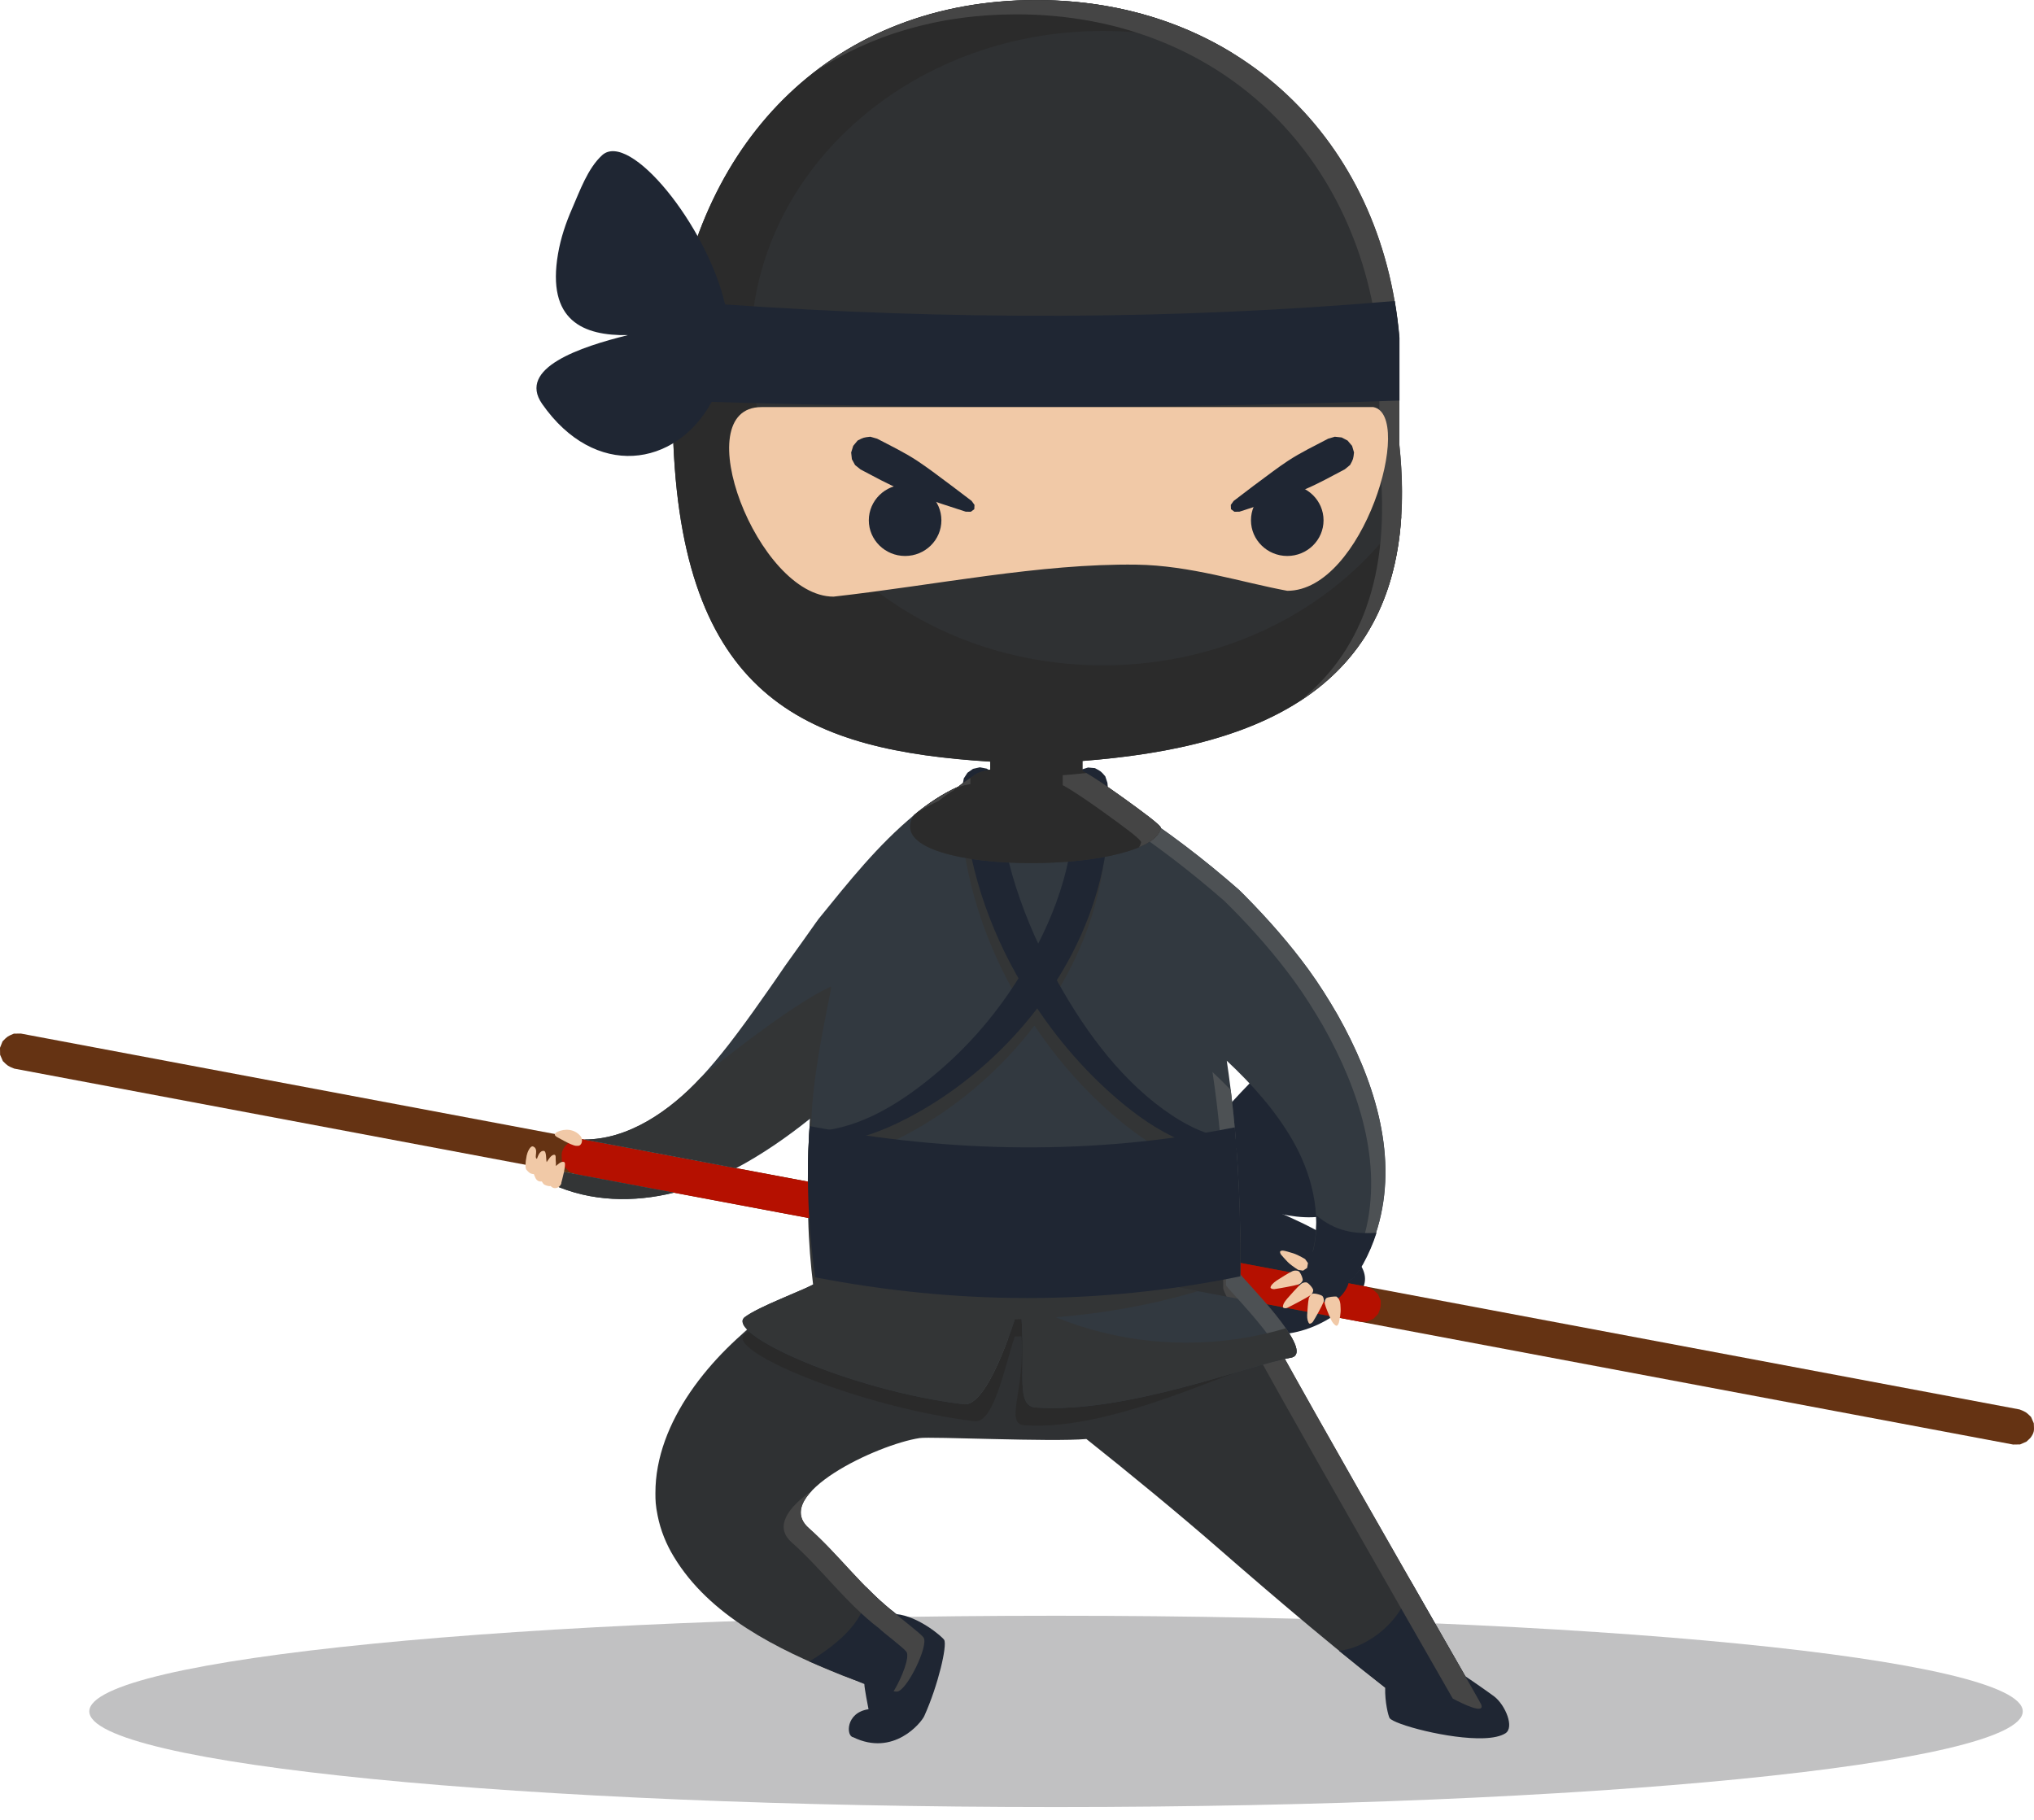 <svg width="152" height="136" viewBox="0 0 152 136" fill="none" xmlns="http://www.w3.org/2000/svg">
<path opacity="0.3" d="M78.917 135.041C118.816 135.041 151.16 131.84 151.16 127.893C151.16 123.945 118.816 120.745 78.917 120.745C39.018 120.745 6.674 123.945 6.674 127.893C6.674 131.84 39.018 135.041 78.917 135.041Z" fill="#2F3133"/>
<path fill-rule="evenodd" clip-rule="evenodd" d="M88.284 86.761C87.978 87.121 88.537 86.378 88.576 86.332C89.38 85.297 90.284 84.34 91.165 83.367C92.306 82.103 98.113 75.239 100.151 77.859C101.048 79.016 101.339 80.778 101.668 82.156C101.952 83.329 102.128 84.463 102.12 85.673C102.09 96.161 89.778 87.749 87.258 88.247" fill="#1F2633"/>
<path fill-rule="evenodd" clip-rule="evenodd" d="M89.601 88.101C89.563 88.193 90.337 88.415 90.398 88.438C91.271 88.737 92.129 89.105 92.964 89.503C94.788 90.376 104.586 93.686 101.361 96.927C95.454 102.871 87.242 98.696 88.345 90.599C88.483 89.595 89.118 84.83 90.206 84.324" fill="#1F2633"/>
<path d="M56.86 87.641L102.121 96.153L150.929 105.331C151.404 105.522 151.412 105.53 151.78 105.89L151.986 106.365C151.994 106.817 152.063 106.97 151.795 107.369C151.703 107.514 151.55 107.614 151.435 107.736L150.96 107.943L150.439 107.951C119.083 102.052 87.726 96.16 56.37 90.261L1.065 79.858C0.59 79.666 0.582 79.659 0.215 79.299L0.008 78.824L0 78.303L0.192 77.82C0.552 77.452 0.559 77.445 1.034 77.246L1.555 77.238C19.988 80.708 38.428 84.171 56.86 87.641Z" fill="#653313"/>
<path d="M102.123 96.152C102.598 96.344 102.606 96.352 102.974 96.712L103.18 97.187C103.188 97.7 103.18 97.708 102.989 98.19L102.629 98.558L102.154 98.765L101.633 98.772L43.041 87.756L42.559 87.564L42.191 87.204L41.984 86.729C41.977 86.277 41.915 86.124 42.176 85.726C42.268 85.58 42.421 85.481 42.536 85.358L43.011 85.151L43.532 85.144C63.067 88.805 82.595 92.483 102.123 96.152Z" fill="#B51000"/>
<path fill-rule="evenodd" clip-rule="evenodd" d="M62.676 77.046C63.274 73.821 83.668 74.388 90.777 82.807C92.355 84.677 92.723 93.326 92.7 95.203C92.684 96.183 110.573 127.019 110.703 127.387C111.056 128.382 108.03 126.636 108.03 126.636C107.738 126.82 105.639 127.433 104.942 127.21C104.467 127.057 105.264 127.448 104.942 127.21C100.529 123.87 95.259 119.381 91.053 115.711C88.042 113.083 84.334 110.042 81.185 107.537C78.565 107.774 69.541 107.338 68.721 107.468C65.542 107.951 57.62 111.697 60.439 114.194C62.722 116.217 64.515 118.753 66.974 120.622C67.25 120.913 68.79 122.047 69.02 122.376C69.426 122.959 67.74 126.437 67.013 126.414C66.185 126.383 63.734 125.517 62.937 125.203C58.026 123.234 53.016 120.737 50.358 116.339C49.783 115.397 49.362 114.355 49.147 113.275C48.986 112.486 48.979 112.111 48.979 111.59C48.963 106.25 53.139 101.24 57.444 98.106C58.57 97.287 59.75 96.551 60.983 95.892C60.416 91.786 60.976 86.224 62.676 77.046Z" fill="#2F3133"/>
<path fill-rule="evenodd" clip-rule="evenodd" d="M64.591 125.846C64.591 125.846 61.304 124.529 60.484 124.161C62.606 122.866 65.035 120.905 64.706 118.576C65.418 119.304 66.161 119.993 66.981 120.622C68.636 120.783 70.428 122.322 70.559 122.552C70.796 122.966 70.114 125.931 69.072 128.237C68.843 128.75 66.766 131.293 63.756 129.823C63.227 129.754 63.181 127.984 64.905 127.731C64.859 127.509 64.606 126.214 64.591 125.846Z" fill="#1F2633"/>
<path fill-rule="evenodd" clip-rule="evenodd" d="M103.514 126.122C102.395 125.249 101.231 124.322 100.059 123.364C102.326 123.15 105.237 120.782 105.391 118.101C107.061 121.028 108.532 123.579 109.497 125.264C110.056 125.632 111.55 126.681 111.696 126.804C112.492 127.44 113.19 129.087 112.5 129.531C112.132 129.761 111.558 129.876 110.876 129.899C108.286 129.991 104.142 128.857 103.843 128.39C103.751 128.237 103.483 127.202 103.514 126.122Z" fill="#1F2633"/>
<path fill-rule="evenodd" clip-rule="evenodd" d="M59.656 96.636C59.671 96.743 59.679 96.843 59.694 96.95C58.468 97.616 57.281 98.352 56.155 99.164C55.902 99.348 55.649 99.539 55.397 99.739C56.063 99.149 56.745 98.597 57.434 98.099C58.154 97.586 58.898 97.095 59.656 96.636ZM60.683 111.391C59.763 112.348 59.48 113.344 60.437 114.195C62.72 116.217 64.513 118.753 66.972 120.622C67.248 120.913 68.788 122.047 69.018 122.377C69.424 122.959 67.738 126.437 67.011 126.414C66.942 126.414 66.865 126.406 66.781 126.391C67.424 125.326 67.999 123.809 67.738 123.442C67.508 123.12 65.969 121.978 65.693 121.687C63.234 119.818 61.441 117.282 59.158 115.26C57.84 114.087 58.882 112.647 60.683 111.391ZM62.682 77.008C63.448 73.829 83.696 74.427 90.767 82.808C92.346 84.677 92.713 93.326 92.69 95.203C92.675 96.184 110.563 127.019 110.694 127.387C110.954 128.115 109.414 127.387 108.564 126.935C104.994 120.668 91.403 97.126 91.411 96.268C91.434 94.391 91.066 85.742 89.488 83.873C83.367 76.618 67.363 75.193 62.682 77.008Z" fill="#454545"/>
<path fill-rule="evenodd" clip-rule="evenodd" d="M60.753 97.28C60.523 95.296 96.56 101.317 95.771 101.463C92.462 102.053 83.391 106.964 76.573 106.512C75.04 106.412 76.619 103.945 76.335 99.862C76.167 99.87 75.998 99.87 75.829 99.877C75.025 102.344 74.251 106.381 72.811 106.205C64.292 105.179 54.019 100.896 55.666 99.693C56.738 98.92 59.42 97.947 60.753 97.28Z" fill="#2A2A2A"/>
<path fill-rule="evenodd" clip-rule="evenodd" d="M78.073 59.035L78.287 59.158L78.349 59.395V59.403L78.31 59.702L78.272 60.008L78.234 60.315L78.203 60.621H78.195L78.165 60.92L78.126 61.226L78.088 61.533L78.058 61.831L78.019 62.138L78.004 62.283L77.981 62.437L77.95 62.743L77.92 63.05L77.881 63.348L77.851 63.655L77.82 63.953L77.789 64.26L77.782 64.275L77.751 64.559L77.72 64.865L77.69 65.164L77.659 65.47L77.629 65.769L77.598 66.076L77.575 66.374L77.567 66.459L77.544 66.673L77.514 66.98L77.483 67.278L77.46 67.585L77.429 67.884L77.406 68.182L77.376 68.489L77.353 68.788L77.33 69.086L77.299 69.385L77.276 69.692L77.253 69.99L77.23 70.289L77.207 70.588L77.184 70.894L77.177 70.979L77.153 71.193L77.13 71.492L77.108 71.791L77.085 72.09L77.062 72.388L77.046 72.695L77.023 72.993L77 73.292L76.977 73.591L76.954 73.89L76.939 74.189L76.916 74.487L76.901 74.786L76.893 74.893L76.878 75.085L76.855 75.384L76.839 75.683L76.824 75.981L76.801 76.28L76.786 76.579L76.763 76.878L76.748 77.176L76.732 77.475L76.717 77.69V77.774L76.701 78.073L76.686 78.364L76.663 78.663L76.648 78.961L76.632 79.26L76.617 79.559L76.61 79.858L76.594 80.156L76.579 80.448L76.564 80.746L76.556 81.045L76.548 81.114L76.541 81.344L76.525 81.635L76.518 81.934L76.502 82.233L76.495 82.531L76.479 82.823L76.472 83.121L76.456 83.42L76.449 83.711L76.441 84.01L76.426 84.309L76.418 84.6L76.41 84.899L76.403 85.198L76.395 85.489L76.387 85.787L76.38 86.086L76.372 86.377L76.364 86.676L76.357 86.967L76.349 87.266L76.341 87.557V87.856L76.334 88.147L76.326 88.446V88.607V88.737L76.318 89.036L76.311 89.327V89.626L76.303 89.917V90.215L76.296 90.507V90.805V91.096L76.288 91.395V91.686V91.977V92.276V92.567L76.28 92.866V93.157V93.448V93.747V94.038V94.329L76.288 94.628V94.919V95.21V95.509V95.8L76.296 96.091V96.382V96.681L76.303 96.972V97.263L76.311 97.432V97.555L76.196 97.677L76.081 97.562L76.073 97.44V97.271L76.058 96.98L76.05 96.681L76.043 96.39L76.035 96.099L76.027 95.8L76.02 95.509L76.012 95.218L76.004 94.927V94.628L75.997 94.337L75.989 94.038L75.981 93.747L75.974 93.456V93.157L75.966 92.866L75.958 92.567V92.276L75.951 91.985V91.686L75.943 91.395V91.096V90.805L75.935 90.507V90.215V89.917V89.626L75.928 89.327V89.036V88.737V88.607V88.446V88.147V87.848V87.557V87.258L75.935 86.967V86.668V86.37V86.079L75.943 85.78V85.481V85.19L75.951 84.891V84.592L75.958 84.293L75.966 84.002V83.704L75.974 83.405L75.981 83.106V82.815L75.989 82.516L75.997 82.217L76.004 81.918L76.012 81.62L76.02 81.321L76.027 81.091V81.022L76.035 80.731L76.043 80.432L76.05 80.133L76.066 79.835L76.073 79.536L76.081 79.237L76.089 78.938L76.104 78.64L76.112 78.341L76.127 78.042L76.135 77.743L76.142 77.659L76.15 77.445L76.165 77.146L76.18 76.847L76.188 76.548L76.204 76.249L76.219 75.951L76.234 75.652L76.249 75.345L76.265 75.047L76.272 74.855L76.28 74.748L76.296 74.449L76.318 74.15L76.334 73.852L76.349 73.553L76.372 73.246L76.387 72.948L76.41 72.649L76.426 72.35L76.449 72.043L76.472 71.745L76.487 71.446L76.51 71.139L76.525 70.933L76.533 70.841L76.556 70.542L76.579 70.236L76.602 69.937L76.625 69.638L76.656 69.332L76.678 69.033L76.701 68.734L76.732 68.427L76.755 68.129L76.786 67.822L76.809 67.523L76.839 67.217L76.862 66.918L76.893 66.612L76.924 66.313L76.954 66.007L76.985 65.708L77.016 65.401L77.046 65.103L77.077 64.796L77.108 64.49L77.138 64.191L77.169 63.885L77.2 63.586L77.238 63.279L77.268 62.973L77.307 62.674L77.337 62.368L77.376 62.061L77.406 61.755L77.445 61.456L77.483 61.15L77.514 60.843L77.552 60.537L77.59 60.23L77.629 59.931L77.667 59.625L77.705 59.319L77.828 59.104L78.065 59.035H78.073Z" fill="#1F2633"/>
<path fill-rule="evenodd" clip-rule="evenodd" d="M39.887 87.159L50.359 89.127C47.356 89.871 44.154 89.809 41.296 88.515C40.867 88.323 40.614 88.178 40.369 87.925C40.163 87.71 39.994 87.442 39.887 87.159ZM43.633 85.151C46.919 85.182 50.038 83.045 52.382 80.517C53.117 79.728 53.799 78.9 54.458 78.057C55.316 76.947 56.136 75.82 56.932 74.679C56.932 74.679 57.882 73.346 58.656 72.197C58.656 72.197 58.917 71.829 59.1 71.576C59.729 70.703 60.357 69.822 60.977 68.941L61.184 68.657C63.406 65.922 65.62 63.126 68.34 60.889C69.336 60.069 70.431 59.326 71.626 58.79C71.994 58.491 72.362 58.223 72.729 58.009C73.656 56.951 80.505 57.388 80.965 57.648C82.114 58.292 83.148 59.119 84.083 60.085C84.183 60.146 84.282 60.207 84.374 60.276C87.27 62.13 89.99 64.222 92.556 66.466C92.556 66.466 92.794 66.689 92.993 66.895C94.778 68.696 96.409 70.565 97.788 72.457C98.57 73.53 99.275 74.656 99.941 75.805L99.972 75.859C102.653 80.624 104.415 86.078 103.082 91.273C102.745 92.583 102.232 93.854 101.504 95.019C101.504 95.019 101.244 95.386 101.014 95.578C100.876 95.685 100.723 95.785 100.562 95.862L98.401 95.456C98.164 95.134 98.026 94.728 98.003 94.352C97.98 94.069 98.034 93.77 98.103 93.51C98.807 90.698 97.988 87.603 96.563 85.159C95.299 82.983 93.598 81.068 91.675 79.268C92.51 84.83 92.709 90.323 92.694 94.391L60.372 88.316C60.365 86.883 60.41 85.312 60.541 83.596C58.786 84.998 56.963 86.262 55.002 87.304L43.633 85.151ZM60.472 91.027L94.678 97.463C96.134 99.171 97.666 101.247 96.463 101.462C93.154 102.052 84.236 105.637 77.418 105.185C75.733 105.07 76.797 102.167 76.223 97.309C75.694 99.202 73.756 105.147 72.017 104.94C63.498 103.913 54.029 99.615 55.676 98.413C56.802 97.593 59.744 96.551 60.977 95.885C60.778 94.498 60.587 92.897 60.472 91.027Z" fill="#323940"/>
<path fill-rule="evenodd" clip-rule="evenodd" d="M67.993 61.172C68.108 61.073 68.215 60.981 68.33 60.889C69.326 60.069 70.421 59.326 71.617 58.79C71.984 58.491 72.352 58.223 72.72 58.009C73.647 56.951 80.496 57.388 80.955 57.648C82.105 58.292 83.139 59.119 84.073 60.085C84.173 60.146 84.273 60.207 84.365 60.276C87.26 62.13 89.98 64.222 92.546 66.466C92.546 66.466 92.784 66.689 92.983 66.895C94.768 68.696 96.4 70.565 97.779 72.457C98.56 73.53 99.265 74.656 99.932 75.805L99.962 75.859C102.644 80.624 104.406 86.078 103.073 91.273C102.736 92.583 102.222 93.854 101.495 95.019C101.495 95.019 101.234 95.386 101.004 95.578C100.828 95.724 100.613 95.846 100.391 95.93C100.422 95.892 100.437 95.869 100.437 95.869C101.157 94.712 101.678 93.433 102.015 92.123C103.341 86.929 101.579 81.474 98.897 76.709L98.867 76.655C98.2 75.514 97.496 74.38 96.714 73.308C95.335 71.415 93.703 69.538 91.918 67.746C91.719 67.546 91.482 67.317 91.482 67.317C88.907 65.072 86.188 62.973 83.3 61.127C83.2 61.065 83.108 61.004 83.008 60.935C82.074 59.97 81.032 59.142 79.891 58.499C79.431 58.238 72.582 57.802 71.655 58.859C71.287 59.073 70.919 59.342 70.552 59.64C69.648 60.054 68.79 60.583 67.993 61.172ZM59.865 96.413C59.88 96.52 59.895 96.635 59.911 96.743C58.93 97.271 56.862 98.045 55.49 98.75C55.49 98.62 55.551 98.512 55.682 98.42C56.532 97.792 58.455 97.034 59.865 96.413ZM95.795 101.6C95.427 99.975 91.62 96.199 91.62 96.053C91.673 91.924 91.505 86.055 90.608 80.111C91.076 80.547 91.535 80.999 91.972 81.451C92.608 86.622 92.73 91.579 92.684 95.203C92.684 95.379 98.491 101.094 96.461 101.462C96.262 101.492 96.04 101.538 95.795 101.6ZM72.291 104.917C73.585 103.231 74.765 99.569 75.156 98.16C75.233 98.842 75.286 99.485 75.309 100.09C74.52 102.235 73.386 104.664 72.291 104.917Z" fill="#4D5154"/>
<path fill-rule="evenodd" clip-rule="evenodd" d="M88.565 86.7C86.251 85.873 84.121 84.218 82.375 82.602C80.452 80.825 78.766 78.825 77.303 76.642C74.691 80.066 71.32 82.893 67.704 84.8C67.03 85.153 66.332 85.482 65.612 85.766C65.781 86.133 65.957 86.501 66.141 86.869C73.626 87.811 81.103 87.811 88.565 86.7ZM39.887 87.16L50.359 89.129C47.356 89.872 44.154 89.811 41.296 88.516C40.867 88.325 40.614 88.179 40.369 87.926C40.163 87.712 39.994 87.444 39.887 87.16ZM43.633 85.153C46.919 85.184 50.038 83.046 52.382 80.518C59.713 74.588 62.104 73.73 62.104 73.73C62.288 73.516 59.867 83.314 60.893 85.957C62.395 85.23 68.026 82.878 69.336 81.82C71.902 79.744 74.101 77.239 75.901 74.374C75.84 74.267 75.778 74.159 75.717 74.052C73.312 69.754 71.848 64.859 71.726 59.948L71.818 59.443L72.094 59.021L72.507 58.73L73.02 58.615C73.189 58.646 73.365 58.676 73.534 58.707C73.955 58.975 73.963 58.975 74.254 59.381L74.369 59.879C74.476 64.001 75.625 68 77.372 71.777C79.234 68.123 80.352 64.147 79.908 60.048L79.961 59.535L80.199 59.098L80.59 58.776L81.088 58.623C81.264 58.638 81.432 58.654 81.609 58.669C82.053 58.899 82.061 58.906 82.382 59.282L82.543 59.772C82.957 63.61 82.168 67.54 80.59 71.095C80.069 72.275 79.456 73.416 78.766 74.504C78.812 74.588 78.858 74.673 78.904 74.757C81.042 78.564 83.799 82.242 87.385 84.617C88.549 85.39 89.852 86.034 91.208 86.233C91.56 86.164 91.92 86.103 92.273 86.026C92.61 89.742 92.717 91.864 92.702 94.354L60.372 88.271C60.365 86.838 60.41 85.268 60.541 83.552C58.786 84.954 56.963 86.218 55.002 87.26L43.633 85.153ZM60.395 91.014L89.507 96.491C85.998 97.533 82.451 98.154 78.904 98.437C81.907 99.663 85.209 100.337 88.672 100.337C91.254 100.337 93.743 99.962 96.088 99.264C96.862 100.375 97.245 101.318 96.463 101.463C93.154 102.053 84.236 105.638 77.418 105.186C75.886 105.087 76.621 102.674 76.345 98.583C76.177 98.59 76.008 98.59 75.84 98.598C75.035 101.065 73.465 105.11 72.025 104.941C63.506 103.915 54.037 99.617 55.684 98.414C56.749 97.64 59.438 96.667 60.763 96.001C60.587 94.553 60.441 92.906 60.395 91.014Z" fill="#333536"/>
<path fill-rule="evenodd" clip-rule="evenodd" d="M60.505 84.155C71.115 86.17 81.703 86.346 92.275 84.247C92.658 88.468 92.727 92.398 92.689 95.379C81.979 97.585 71.399 97.478 60.919 95.455C60.543 92.651 60.175 89.005 60.505 84.155Z" fill="#1F2633"/>
<path d="M81.824 57.403C82.268 57.633 82.276 57.641 82.598 58.016L82.759 58.507C83.172 62.345 82.383 66.275 80.805 69.829C78.2 75.713 73.343 80.654 67.919 83.504C65.813 84.615 63.491 85.458 61.162 85.443L60.825 85.312L60.68 84.998L60.81 84.684C61.4 84.408 61.591 84.493 61.875 84.447C64.725 83.995 67.299 82.386 69.559 80.547C72.378 78.264 74.761 75.46 76.645 72.235C79.058 68.113 80.637 63.532 80.131 58.782L80.185 58.269L80.422 57.832L80.813 57.511L81.311 57.357C81.479 57.373 81.648 57.388 81.824 57.403Z" fill="#1F2633"/>
<path d="M73.74 57.441C74.161 57.709 74.169 57.709 74.46 58.115L74.575 58.613C74.705 63.838 76.521 68.879 79.11 73.498C81.247 77.306 84.005 80.983 87.591 83.358C88.947 84.254 90.479 84.982 92.072 85.036L92.402 85.174L92.54 85.488L92.409 85.802L92.08 85.948C88.518 86.124 85.147 83.68 82.58 81.313C79.93 78.861 77.723 75.981 75.923 72.778C73.517 68.48 72.054 63.585 71.932 58.674L72.024 58.169L72.299 57.747L72.713 57.456L73.226 57.341C73.403 57.38 73.571 57.41 73.74 57.441Z" fill="#1F2633"/>
<path fill-rule="evenodd" clip-rule="evenodd" d="M98.365 90.875L98.372 90.829C99.766 91.994 101.176 92.246 102.869 92.124C102.609 92.928 102.279 93.717 101.866 94.46C101.682 94.782 101.49 95.081 101.291 95.334C101.214 95.418 101.13 95.51 101.046 95.571C100.962 95.64 100.877 95.701 100.778 95.755C100.785 95.77 100.793 95.786 100.801 95.801C100.732 96.1 100.586 96.399 100.364 96.674C99.583 97.624 98.763 97.425 97.759 96.674C96.756 95.924 96.434 95.257 97.215 94.307C97.422 94.054 97.644 93.84 97.874 93.687V93.656C98.02 93.587 98.112 93.533 98.127 93.495C98.334 92.645 98.403 91.764 98.365 90.875Z" fill="#1F2633"/>
<path d="M95.913 93.463C96.074 93.486 96.319 93.563 96.649 93.662C96.825 93.716 97.185 93.885 97.53 94.091L97.744 94.39L97.683 94.75L97.376 94.957L97.009 94.896C96.702 94.704 96.365 94.451 96.235 94.314C96.005 94.068 95.829 93.885 95.729 93.754C95.683 93.685 95.638 93.57 95.668 93.517C95.706 93.463 95.837 93.448 95.913 93.463Z" fill="#F1C9A7"/>
<path d="M97.033 94.99C97.171 95.044 97.393 95.58 97.347 95.695C97.294 95.81 97.179 95.948 97.041 95.986C96.689 96.093 95.562 96.292 95.218 96.338C95.126 96.346 94.972 96.3 94.95 96.239C94.927 96.177 95.003 96.055 95.064 95.986C95.141 95.894 95.271 95.787 95.394 95.702C95.647 95.534 96.329 95.105 96.597 94.99C96.727 94.936 96.895 94.936 97.033 94.99ZM97.623 95.833C97.769 95.848 98.152 96.292 98.136 96.422C98.129 96.553 98.052 96.714 97.937 96.79C97.608 97.012 96.52 97.579 96.183 97.74C96.099 97.778 95.938 97.771 95.892 97.717C95.846 97.671 95.884 97.526 95.922 97.442C95.968 97.334 96.083 97.173 96.183 97.058C96.397 96.813 96.964 96.17 97.21 95.963C97.317 95.863 97.485 95.817 97.623 95.833ZM99.883 96.897C100.044 97.035 100.075 97.112 100.121 97.242C100.174 97.403 100.174 97.579 100.182 97.748C100.213 98.169 100.098 98.621 100.052 98.843C100.029 98.935 99.96 99.066 99.891 99.073C99.822 99.088 99.715 98.981 99.653 98.912C99.577 98.828 99.5 98.698 99.447 98.583C99.339 98.338 99.063 97.694 99.002 97.434C98.972 97.296 99.017 97.135 99.094 97.028C99.171 96.928 99.738 96.867 99.883 96.897ZM98.075 96.683C98.19 96.622 98.788 96.767 98.849 96.882C98.918 96.989 98.956 97.166 98.91 97.296C98.788 97.61 98.29 98.506 98.114 98.775C98.06 98.851 97.93 98.935 97.868 98.92C97.799 98.905 97.753 98.767 97.723 98.675C97.692 98.568 97.677 98.407 97.684 98.276C97.7 98.001 97.746 97.281 97.807 97.02C97.845 96.882 97.96 96.752 98.075 96.683Z" fill="#F1C9A7"/>
<path d="M41.648 84.585C42.208 84.325 42.928 84.355 43.387 84.907C43.594 85.152 43.487 85.642 43.181 85.627C43.073 85.604 43.096 85.696 42.652 85.504C42.3 85.351 41.97 85.16 41.633 84.976C41.319 84.799 41.495 84.662 41.648 84.585ZM39.894 87.741C39.618 87.726 39.519 87.619 39.342 87.42C39.243 87.305 39.243 86.937 39.358 86.355C39.396 86.148 39.618 85.581 39.848 85.681C40.292 85.872 39.879 86.516 40.124 86.6C40.2 86.416 40.323 85.964 40.652 86.01C40.844 86.033 40.798 86.669 40.852 86.845C40.959 86.707 41.196 86.248 41.449 86.301C41.556 86.324 41.518 86.577 41.526 86.669C41.541 86.83 41.549 86.983 41.541 87.136C41.656 87.052 41.955 86.722 42.177 86.853C42.353 86.96 41.955 88.347 41.947 88.385C41.978 88.439 41.809 88.806 41.457 88.791C41.342 88.791 41.204 88.707 41.15 88.63C41.005 88.676 40.706 88.561 40.637 88.5C40.599 88.469 40.514 88.339 40.492 88.293C40.384 88.285 40.285 88.331 40.108 88.17C40.009 88.071 39.94 87.856 39.894 87.741Z" fill="#F1C9A7"/>
<path fill-rule="evenodd" clip-rule="evenodd" d="M74.006 57.526V56.921C60.538 56.071 51.146 52.424 50.326 33.202V25.258C52.234 10.212 62.477 0.007 77.446 0.007C92.416 0.007 103.31 10.388 104.566 25.258V33.202C106.512 51.436 94.101 55.841 80.886 56.867V57.618C80.916 57.626 80.947 57.641 80.963 57.649C82.112 58.292 84.019 59.694 84.111 59.755C85.199 60.544 86.793 61.694 86.746 61.885C85.881 65.585 65.212 65.455 68.329 60.882C69.325 60.062 70.421 59.319 71.616 58.782C71.984 58.484 72.352 58.216 72.719 58.001C72.934 57.786 73.393 57.626 74.006 57.526Z" fill="#2F3133"/>
<path fill-rule="evenodd" clip-rule="evenodd" d="M104.721 38.581C103.863 52.34 92.701 55.948 80.895 56.868V57.618C80.926 57.626 80.957 57.641 80.972 57.649C82.121 58.292 84.029 59.694 84.121 59.756C85.209 60.545 86.802 61.694 86.756 61.886C85.89 65.586 65.221 65.456 68.339 60.882C69.335 60.062 70.43 59.319 71.626 58.783C71.993 58.484 72.361 58.216 72.729 58.001C72.928 57.779 73.388 57.618 74 57.519V56.913C60.532 56.063 51.14 52.416 50.32 33.195V25.251C52.228 10.204 62.471 0 77.44 0C83.01 0 88.012 1.44 92.165 4.007C89.146 2.919 85.852 2.314 82.405 2.314C67.895 2.314 56.112 12.939 56.112 26.017C56.112 39.102 67.895 49.72 82.405 49.72C91.82 49.735 100.078 45.276 104.721 38.581Z" fill="#2B2B2B"/>
<path fill-rule="evenodd" clip-rule="evenodd" d="M60.906 5.355C65.334 1.938 70.942 0.007 77.454 0.007C92.424 0.007 103.318 10.388 104.574 25.258V33.202C105.639 43.185 102.398 49.022 97.082 52.431C101.494 48.915 104.045 43.277 103.08 34.267V26.323C101.824 11.46 90.93 1.072 75.96 1.072C70.161 1.072 65.074 2.604 60.906 5.355ZM72.52 58.147V58.591C71.907 58.698 71.44 58.851 71.249 59.074C70.881 59.288 70.513 59.556 70.145 59.855C69.602 60.1 69.081 60.384 68.575 60.705C69.51 59.962 70.528 59.288 71.632 58.79C71.93 58.553 72.222 58.331 72.52 58.147ZM81.185 57.771C82.342 58.453 84.035 59.694 84.127 59.755C85.215 60.544 86.808 61.694 86.762 61.885C86.632 62.452 86.027 62.935 85.115 63.318C85.192 63.203 85.245 63.08 85.276 62.95C85.322 62.751 83.728 61.602 82.641 60.82C82.549 60.751 80.633 59.357 79.492 58.714C79.477 58.706 79.446 58.691 79.415 58.683V57.932C79.998 57.886 80.595 57.833 81.185 57.771Z" fill="#454545"/>
<path fill-rule="evenodd" clip-rule="evenodd" d="M53.185 30.031C50.489 34.958 44.437 35.808 40.514 30.185C38.637 27.496 43.387 25.918 46.926 25.044C43.594 25.105 40.836 23.979 41.702 18.961C41.908 17.774 42.276 16.678 42.759 15.575C43.326 14.28 43.916 12.587 44.996 11.599C47.041 9.745 52.795 16.801 54.189 22.753C70.898 23.918 87.576 23.926 104.231 22.493C104.384 23.397 104.506 24.316 104.583 25.251V29.932C87.292 30.56 70.17 30.56 53.185 30.031Z" fill="#1F2633"/>
<path fill-rule="evenodd" clip-rule="evenodd" d="M96.199 44.151C101.884 44.151 105.722 31.02 102.627 30.422H56.906C51.222 30.422 56.607 44.587 62.292 44.587C69.922 43.73 77.744 42.098 84.93 42.197C88.937 42.251 92.806 43.523 96.199 44.151Z" fill="#F1C9A7"/>
<path fill-rule="evenodd" clip-rule="evenodd" d="M67.638 36.216C69.132 36.216 70.35 37.411 70.35 38.882C70.35 40.353 69.139 41.548 67.638 41.548C66.144 41.548 64.926 40.353 64.926 38.882C64.926 37.411 66.144 36.216 67.638 36.216Z" fill="#1F2633"/>
<path fill-rule="evenodd" clip-rule="evenodd" d="M96.196 36.216C97.69 36.216 98.908 37.411 98.908 38.882C98.908 40.353 97.698 41.548 96.196 41.548C94.703 41.548 93.484 40.353 93.484 38.882C93.484 37.411 94.695 36.216 96.196 36.216Z" fill="#1F2633"/>
<path d="M100.258 32.691L100.702 32.921L101.04 33.319L101.185 33.809C101.131 34.3 101.131 34.307 100.894 34.744L100.496 35.073C99.477 35.602 98.488 36.169 97.424 36.606C97.086 36.743 96.451 36.973 96.121 37.081C94.957 37.479 93.8 37.862 92.628 38.237L92.252 38.245L91.992 38.053L91.977 37.732L92.191 37.433C92.199 37.425 92.206 37.418 92.214 37.418C93.593 36.368 93.785 36.215 95.118 35.234C95.393 35.027 95.945 34.637 96.251 34.438C97.209 33.809 98.236 33.319 99.254 32.783L99.752 32.637C99.921 32.653 100.09 32.668 100.258 32.691Z" fill="#1F2633"/>
<path d="M65.546 32.783C66.557 33.311 67.591 33.809 68.549 34.438C68.855 34.637 69.399 35.027 69.683 35.234C70.671 35.962 71.636 36.69 72.609 37.433L72.824 37.732L72.808 38.053L72.548 38.245L72.172 38.237C72.165 38.237 72.149 38.23 72.142 38.23C70.487 37.694 70.249 37.617 68.679 37.081C68.35 36.966 67.714 36.736 67.377 36.606C66.319 36.177 65.323 35.61 64.305 35.081L63.898 34.752L63.661 34.315L63.607 33.817L63.761 33.319L64.09 32.921C64.534 32.691 64.542 32.691 65.04 32.637C65.216 32.683 65.377 32.737 65.546 32.783Z" fill="#1F2633"/>
</svg>
